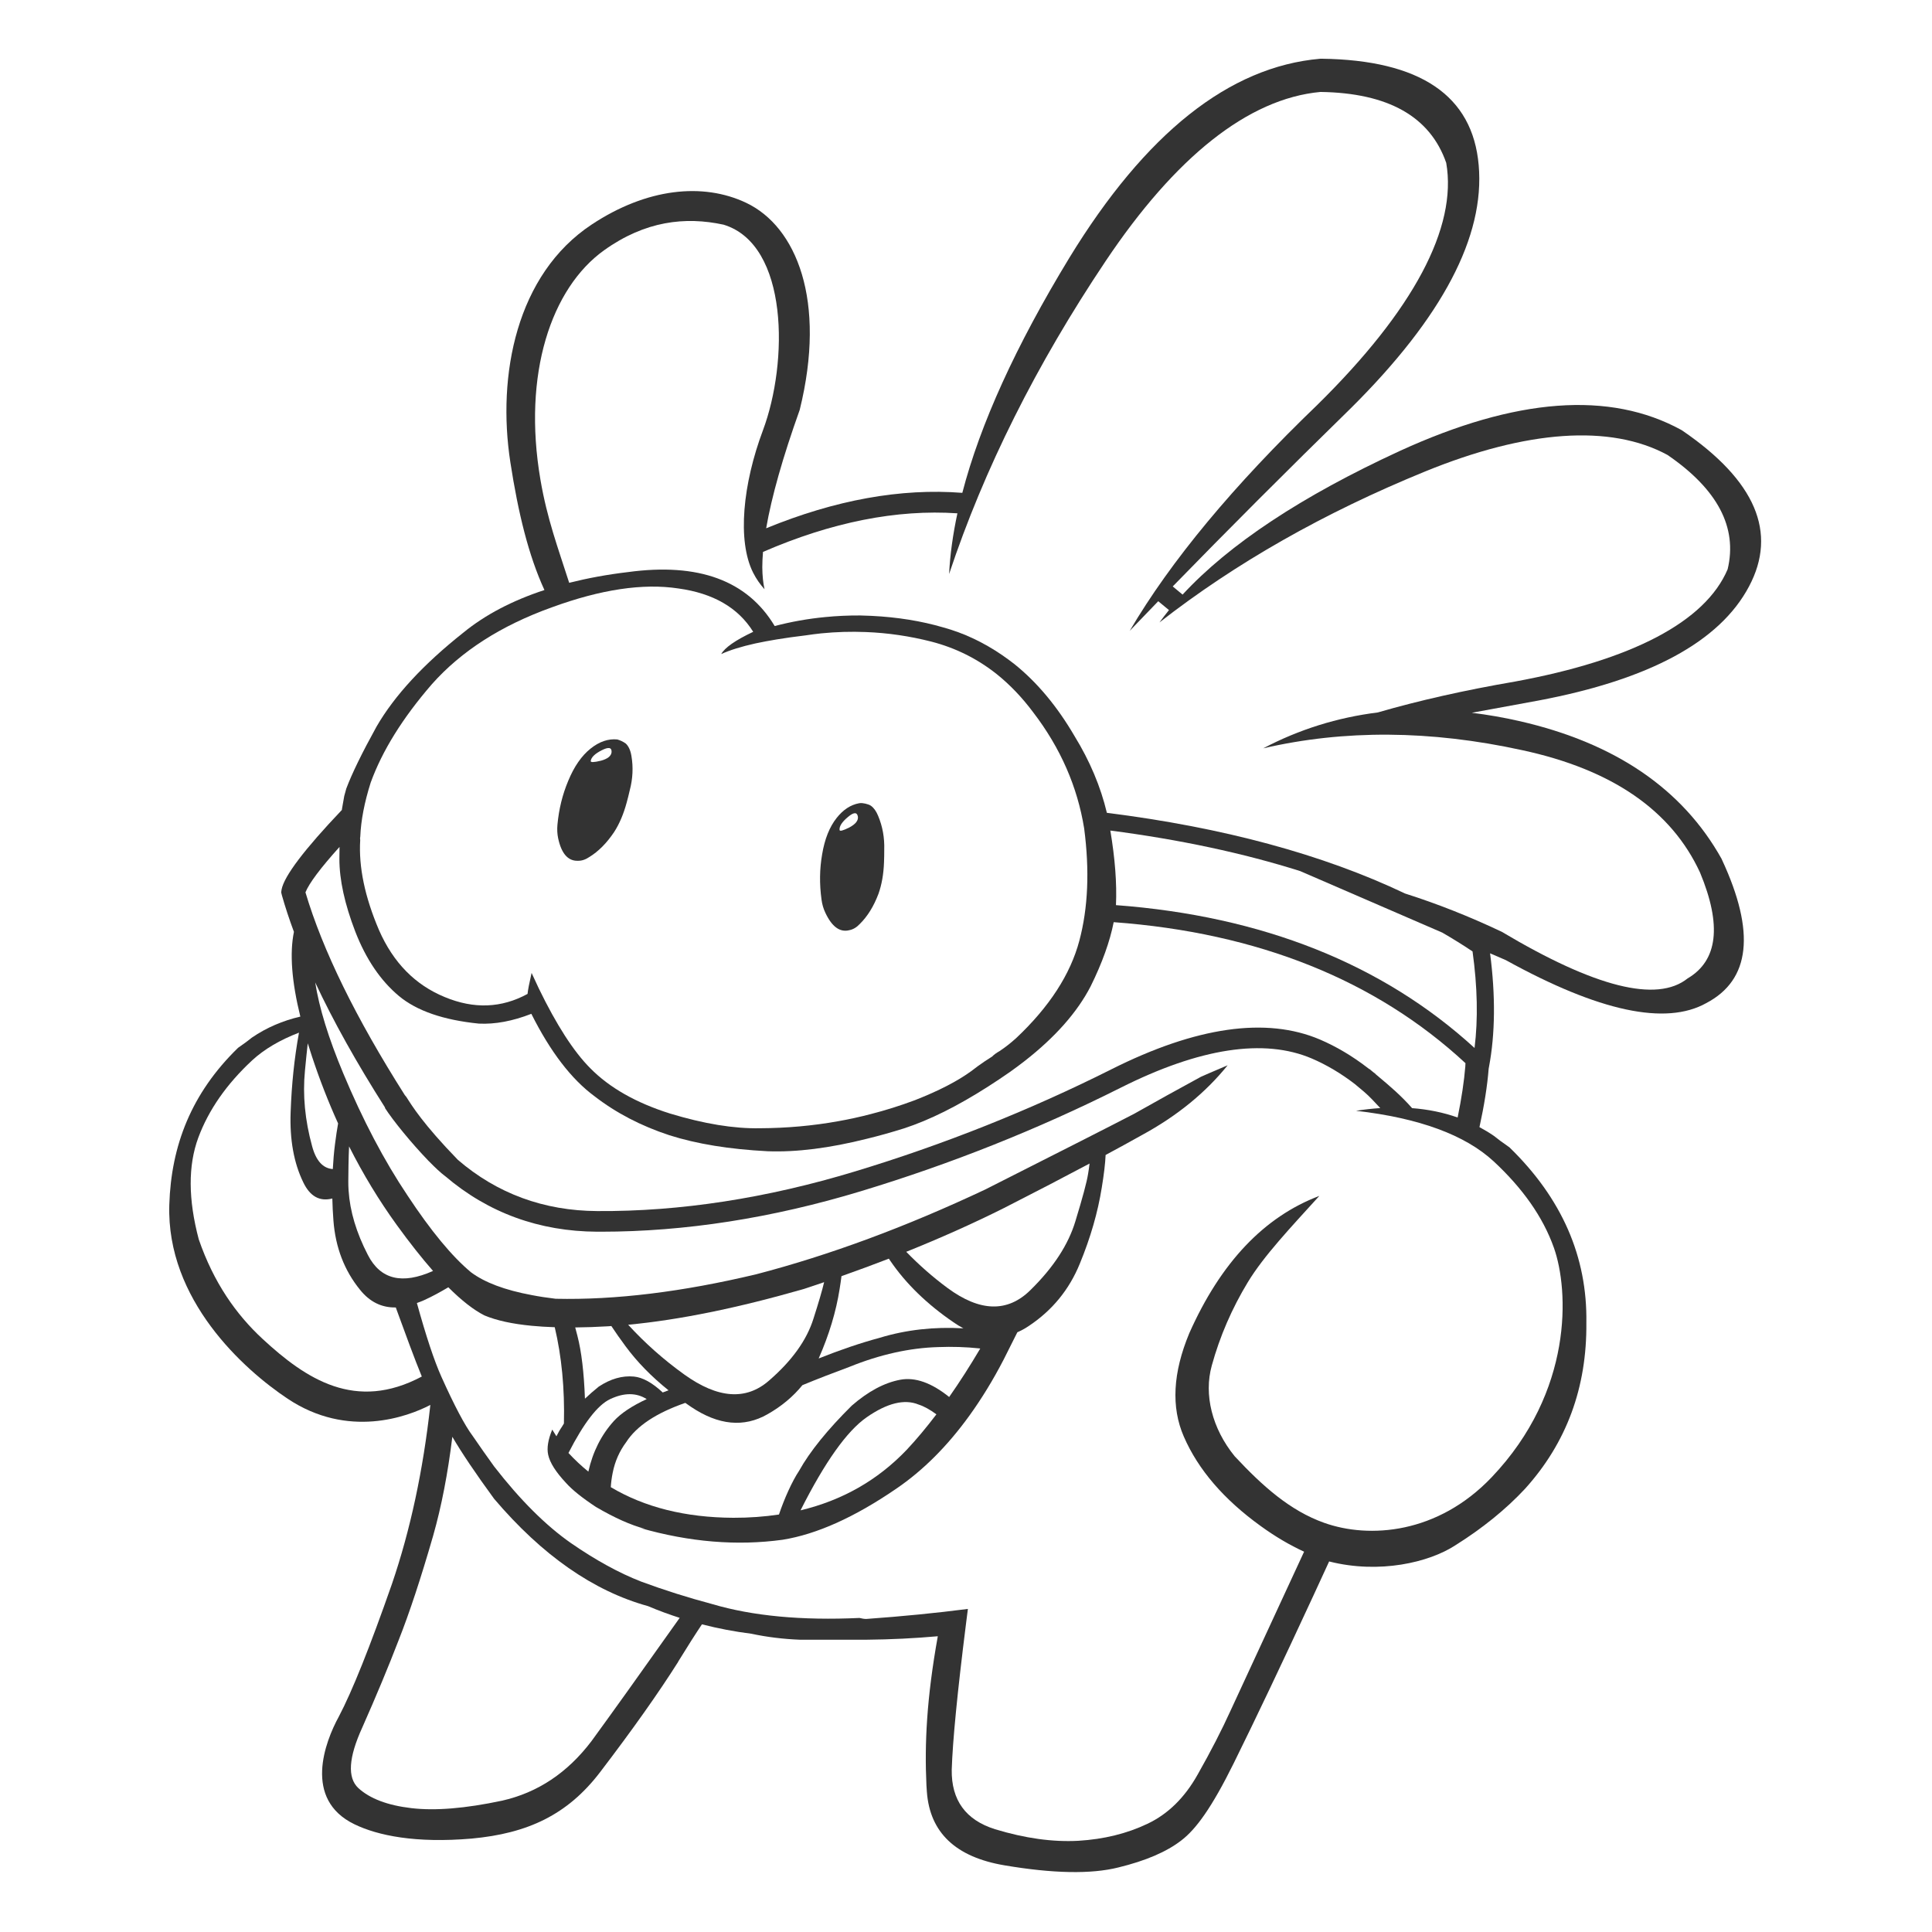 <?xml version="1.0" ?><!-- Generator: Adobe Illustrator 23.0.1, SVG Export Plug-In . SVG Version: 6.00 Build 0)  --><svg height="850pt" id="Layer_1" version="1.1" viewBox="0 0 850 850" width="850pt" xml:space="preserve" xmlns="http://www.w3.org/2000/svg" xmlns:xlink="http://www.w3.org/1999/xlink">
<rect x="0" y="0" width="850" height="850" fill="#333333" stroke="none"/>
<g fill="#ffffff" stroke="none" transform="scale(0.1,0.1)">
	<path d="M1464.2,5143.4c2.1-37.2,5-74.1,9.7-110c4.4-34.4,8.9-64.5,13.6-90.7c-42.7-94-80.9-192-114.7-294.1   c-6.7-19.9-12.8-39.4-18.8-58.5c-3.8,33.3-7.8,73.1-12.3,120.2c-10.5,107.3,0,218.2,31.5,332.7   C1390.6,5107.5,1421.2,5140.4,1464.2,5143.4z" id="1" style="fill:#FFFFFF;"/>
	<path d="M6487.4,4610.7c15.8-126.7,12.8-269.1-8.8-424.8c-42.6-28.7-87.2-56.1-132.9-82.7l-625.8-270.9   c-250.8-79.1-529.5-138.6-834.9-178.2c20.7,123.1,29.1,232.6,24.8,328.1C5552.6,4030.3,6082.8,4240.6,6487.4,4610.7z" id="2" style="fill:#FFFFFF;"/>
	<path d="M1741.4,5752.3c-62.5,1.2-115-24.7-157.5-77.9c-69-84.9-107.9-186.3-116.9-304   c-2.6-33-4.1-65.4-4.9-97.5c-55.6,14.3-98.2-9.3-127.8-71.1c-41.5-85.2-60.1-188.2-55.6-309.1c4.2-121.1,16.3-236.9,36.3-347.2   c0.1-0.8,0.3-1.5,0.4-2.3c-83.9,32.3-153.1,72.9-206.5,122.3c-112.2,104.4-191,217.6-236.5,339.8c-45.3,122.7-44.5,271.8,2.1,447.4   c65.6,190.2,164.4,330.4,281.1,438.3c191.8,177.4,409.3,320.2,700.2,165.1c-30.7-74-75.5-196.9-110.6-293.1   C1743.8,5759.4,1742.6,5755.8,1741.4,5752.3z" id="3" style="fill:#FFFFFF;"/>
	<path d="M2173.9,6594.1c-81.8-111.9-142.9-202.7-183.8-272.8c-19.7,160.9-47.7,306.4-84.5,435.5   c-54,187.2-104.5,340-151.4,458.4c-45.3,117.8-98.8,246.3-160.5,385.5c-60.2,131.8-66,220.4-17.3,265.9   c50.8,46.6,128.5,76.1,233.2,88.4c105,12.4,237.7,1.5,398.2-32.6c157.4-35.2,289-122.8,394.8-262.6   c85.6-117.2,215.3-298.5,387.7-541.9c-47.2-15.2-93.7-32.2-139.2-51.6C2610.9,7000.1,2385.1,6842.7,2173.9,6594.1z" id="4" style="fill:#FFFFFF;"/>
	<path d="M1905.2,5591.6c-49.7-56.6-102.9-123.9-159.6-202.2c-78-107.8-147.9-223-209.8-345.7   c-1.2,23.2-2,51.4-2.6,84.5c-0.4,20.5-0.6,42.8-0.8,67.1c-0.2,14.2,0.3,28.6,1.3,43c6,91,34.2,185.3,84.8,283   C1673.7,5629.2,1769.3,5652.6,1905.2,5591.6z" id="5" style="fill:#FFFFFF;"/>
	<path d="M2643.8,3346.8c29.7-8.1,45.3-20.7,46.9-37.7c1.2-21-13.3-23.7-43.4-8.2c-29.9,15.1-46,30.7-48.4,47   C2597.9,3354.7,2612.8,3354.4,2643.8,3346.8z" id="6" style="fill:#FFFFFF;"/>
	<path d="M6072.6,4875.1c-24.2-25.7-46.9-51.2-72.5-72.8l-39.7-33.2c-60.6-46.6-124.2-84.3-188.8-112   c-210.1-89.8-493.3-46.4-841.8,128.8c-363.2,182.4-747.5,335.4-1142.1,454.9C3397.4,5359.1,3013,5419,2644.9,5419   c-5.9,0-11.8,0-17.7,0c-255.3-1.3-479.7-83.4-667.9-243.9l-0.1,0.1c-19.5-14.6-44.6-38-71.7-65.8l-4.8-4.5l0.2-0.2   c-70.1-72.5-152.7-173-189.9-231h1.7c-125.9-197.7-228.5-381.4-307.9-551.4c17.5,112.1,58.6,245.3,123.3,399.8   c85.8,205.1,180,384.2,282.7,537.4c102.7,155.7,195.7,268.2,279.1,337.7c60.2,45.2,149.4,78.7,267.4,100.6   c32.9,6.4,68,11.8,105.4,16.2c262.6,5.9,556.9-30.1,883-107.9c322.7-84.2,658.4-208.5,1007.3-373   c343-173.3,561.5-284.4,655.5-333.3c91.6-51.8,189.2-105.9,292.9-162.3c7.3-3.6,46.5-20.4,117.7-50.7   c-97.6,121-222.9,223-375.7,306.2c-48.4,27.2-102.5,56.8-161.2,88.4c-1.5,36.3-7.1,83.9-16.9,143.6   c-17.3,108.6-49.4,220.1-96.6,334.6c-46.6,114.4-121.7,206-225.3,274.7c-16.3,11-32.9,19.9-49.5,27.1   c-19.6,39.6-39.6,79.6-60.5,120.6c-46.9,90.5-97.2,172.4-150.7,246.5l0,0c-96.6,133.7-203.8,241.1-322,321.5   c-183.2,125.4-349.7,200.2-499.6,224.3c-200.6,27.5-409.2,10.3-625.8-51.6l20.9,3.7c-62.2-16.2-134.4-48.4-216.6-96.6   c-60.2-39.8-103.8-74.8-130.7-104.8c-45.3-48.2-71.7-89.7-79.2-124.7c-6.5-29.5-0.5-66.4,17.9-110.7c6.8,10.9,12.9,20.6,18.4,29.5   c7.5-15,15.4-29.2,24-41.5c2.8-4.9,5.9-9.8,9-14.7c3.7-153.7-9.9-294.8-40.4-423.7c-35.9-1.2-69.8-3.2-101.3-6.3   c-85.3-8.1-154.6-23.3-207.8-45.5c-47.5-24-100.5-65.4-159.1-123.9c-34,20.2-69,39.6-106.6,56.7c-10.8,5-21.2,8.7-31.7,12.5   c40.3,146,76.3,254.3,107.9,324.7c57.2,127.3,103,213.9,137.4,259.9c31.5,46,63,90.8,94.5,134.4   c114.3,147.3,227.2,259.9,338.7,337.7c108.5,74.9,211.2,131.2,308.1,168.9c100.3,37.2,204.7,70.2,313.2,99.1   c177.3,52.4,393.2,72.7,647.5,60.9c11.1,2.9,21.1,4.4,29.8,4.4c159.7-11.4,308.6-26.2,447.1-44.1c-2.6,20.5-5.2,40.7-7.7,60.4   c-0.2,2-0.5,3.9-0.7,5.8c-37.8,300.4-58.7,514.4-62.7,641.4c-1.9,133.8,61.5,221,190.3,261.5c131.7,40.1,254,57.1,366.7,51   c112.4-6.8,213.8-31.7,304.1-74.8c90-42.5,163.7-114.7,220.9-216.7c57.5-101.3,106.2-196.1,146.2-284.2   c40.3-87.2,117.9-255,232.8-503.3c28-60.6,58-125.3,89.3-192.9c-63.6-29.2-127.1-66.6-190.6-112.6   c-162.7-117.3-275.5-248.6-338.6-393.9c-56.3-129.2-48.3-280.8,24.1-454.8c138.3-310.7,329-512.1,572.1-604   c-124.7,137.5-243.7,262.8-314.4,379.3c-70.3,116-123.3,238.4-158.8,367.2c-35.6,127.9,1.2,276.4,100.5,398.6   c124.2,133.2,244.8,240,393.4,293c199.4,71.2,500.4,48.9,737.6-200.4c360.4-378.7,339.5-823.2,273.9-1009   c-48.6-137.5-139.1-263.4-264.6-380.2c-126.2-116.8-328.3-191.1-606.2-223C6002.4,4881.3,6037.9,4877.4,6072.6,4875.1z" id="7" style="fill:#FFFFFF;"/>
	<path d="M3737.2,3640.3c27.1-14.6,39.5-30.4,37.2-47.4c-3.6-20.7-18.3-20.1-44.1,1.8   c-25.8,21.4-38,40.3-36.6,56.7C3694.2,3658.4,3708.7,3654.6,3737.2,3640.3z" id="8" style="fill:#FFFFFF;"/>
	<path d="M1667.7,4092.6c62.7,142.8,159.1,240.9,289.4,294.2c128,53.2,249.3,48.5,363.9-14   c1.5-16.1,7.4-46.8,17.8-92.3c10.7,23.6,21.3,46.5,31.8,68.4c78.1,161,153.6,278,226.7,351.2c84.3,85.5,201.1,151.9,350.5,199   c149.5,45.3,281.1,66.9,395,64.7c118.3-0.5,233.6-10.8,345.9-31.1c47.3-8.4,94.1-18.7,140.4-30.7c66.5-17,132-37.6,196.5-61.8   c103.6-40.6,185.9-83,246.8-127.2c9.4-7.4,19-14.6,28.8-21.7c20.2-14.7,41.2-28.9,63.1-42.5c9.3-9.1,20.3-17.2,33.1-24.2   c24.8-16.5,48.9-35.3,72.2-56.4c0.5-0.5,1-0.9,1.5-1.3c145.7-137.3,238.3-280.1,277.7-428.5c38.3-143.9,45.3-308.4,21.1-493.6   c-29.8-184.1-104.3-354.2-223.7-510.2c-48.8-65.5-102.4-121.7-160.7-168.5c-85.6-68-181.5-115.7-287.7-143.2   c-95.6-24.4-191.9-38.5-288.9-42.2c-64.8-2.6-130-0.7-195.6,5.8c-22.9,2.4-45.9,5.4-69.1,8.9c-45.4,5.4-87.6,11.3-126.5,17.7   c-33.8,5.6-65.2,11.5-94.3,17.7c-62,13.8-112.1,29.4-150.3,46.7c16-28.5,63-61.1,140.7-97.8c-66-106.1-175.9-169.7-329.8-190.8   c-155-23.5-340.4,4.2-556.1,83.1c-222.6,79.8-398.6,192.5-527.8,338.2c-128.6,148.4-218.2,292.6-269.1,432.5   c-27.7,87.3-43,166.7-45.9,238c-1.2,5-1.4,10.1-0.3,15.2C1577.5,3814.3,1605.2,3946.6,1667.7,4092.6z M3617,3759   c11.1-67.2,32.4-120.7,63.9-160.4c28.7-36.3,61.5-57.8,98.4-64.6c4.7-0.9,9.6-1.1,14.4-0.6c9.2,1,18.2,3,26.9,6.1   c4.1,1.4,8,3.3,11.5,5.8c12.6,9.1,23.1,23.9,31.5,44.5c19.4,46.4,28.3,95.9,26.7,148.4c0.1,19.1-0.3,37.6-1,55.6   c-1.9,52.3-10.1,98.5-24.4,138.6c-20.8,55-48.1,99.2-82.1,132.6c-13.8,14.9-29.1,24-46,27.4c-41.7,10.6-77-15.2-105.9-77.4   c-8.2-17.2-13.7-36.2-16.5-57.1C3604.9,3889.5,3605.8,3823.2,3617,3759z M2452.5,3628.5c6.3-68.8,22.2-133.2,47.5-193.2   c25.9-62.9,58.7-110.2,98.3-141.8c38.4-30.7,77.6-44.1,117.5-40.2c13.4,3.8,25.8,9.7,37.1,17.8c12.7,11.7,21.1,30,25.2,55.1   c8.4,49.6,6,99.8-7.4,150.6c-4.2,18.6-8.7,36.6-13.5,53.9c-13.6,50.5-31.9,93.7-55,129.5c-32.6,48.9-69.2,85.8-109.8,110.6   c-16.8,11.4-33.8,16.8-51,16.3c-42.9,0.9-71.5-32.2-85.8-99.2C2451.7,3669.2,2450.6,3649.5,2452.5,3628.5z" id="9" style="fill:#FFFFFF;"/>
	<path d="M1788,4826.5c23.8,37.4,72.6,117.8,226.3,276.2c172.4,148.5,378.6,224.3,613.5,225.5   c364.7,2.5,745.8-56.7,1133.6-174.3c389.7-118,769.1-269.1,1127.7-449.1c373.5-187.8,682.5-231.9,918.3-131.2   c71.7,30.7,141.8,72.3,208.5,123.6l8.3,6.4l0.7-0.5l15.4,12.9l11.6,8.9l-0.4,0.5l13,10.9c51.8,43.3,99.7,84.2,148.2,139.1   c71,5.4,137.8,19.1,200.3,41.2c17.1-83.9,28.5-159.4,33.9-226.1c-0.1-1.2-0.1-2.3,0-3.5l0.6-9.4   c-394.2-365.7-914.1-573.9-1547.7-620.4c-16.7,84.6-50.3,178.6-101.4,282.2c-58.8,113.9-155.6,223.5-290.3,328.7   c-21.1,16.5-43.2,32.8-66.3,49.2c-31.9,22.2-63.2,43.1-93.9,62.7c-134.9,86.4-258.6,148-371.1,184.6   c-55.8,17.5-109.7,32.6-161.9,45.3c-164.8,41.5-310.8,59.9-437.9,55.1c-167.9-8.6-312-32.1-432.3-70.5   c-124.7-41-234.3-98.1-329-171.4c-101.9-75.1-194.5-196-278-362.7c-82.5,32.2-159.5,46.6-230.9,43.1   c-155.6-15.7-272.5-55.9-350.9-120.8c-81.3-67.8-145.6-162.5-192.8-284c-46.7-121.5-70-228.2-69.9-320c0-18.4,0.3-35.6,0.6-52.6   c-83.4,92.6-133.7,159.5-149.9,199.9c75.8,255,221.5,552.2,437,891.8C1783.6,4820.9,1785.9,4823.8,1788,4826.5z" id="10" style="fill:#FFFFFF;"/>
	<path d="M0,0v8500h8500V0H0z M7694.9,2580.2c-128.3,242.4-437.3,409.8-927.1,502   c-99.8,18-197.2,35.9-292.5,53.7c69.2,8.5,139.6,20.6,211.3,37c420,96.4,715.8,298.2,887.6,605.6l1.9,4.3   c148,318.3,125,528.4-69,630.3c-178.5,100-472.5,37-881.8-188.8l-69.6-30.1c24.2,185.6,22.8,354-4.9,500.5l-1.3,7   c-5.9,75.6-19.5,161.5-40.5,257.2c21.9,11.7,43.2,24.6,63.8,38.7c14.3,11.9,37,28.7,68.2,50.3c230.2,223.8,342.9,481.1,338.3,771.8   c2.7,284.8-87.2,528.2-269.8,730.3c-84.2,90.3-186.4,173.2-306.7,248.7c-115.3,75.4-334.5,127.1-555.2,71   c-23.4,51.1-46.6,101.6-69.7,151.3c-137.4,296.8-254.1,542.3-350.1,736.5c-96.3,194.8-165.9,290.5-230.7,339.7   c-64.4,50-156.8,89.6-277.1,118.9c-120,29.9-287.1,26.8-501.2-9.5c-214.2-36.2-327.9-144-341-323.4c-0.7-9.7-1.3-19.2-1.9-28.5   c-8.6-181.8,0.8-383.1,50-655.9c-101.2,9-205.9,14.3-314.8,15.3h-291.4c-74.1-2.9-145.6-11.7-214.4-26.4   c-74.2-9.3-146.5-23.2-217.1-41.3c-28.1,41.8-62.9,96.4-104.7,164.4l-0.2,1.1c-86.2,136.4-200.6,298-343.3,485   c-143.8,188.1-319,269.4-565,292.1c-245.1,21.1-412.4-12.8-515.9-63.1c-226.4-109.9-129.1-362.8-68.6-473.4   c58.8-111.4,136.7-305.9,233.8-583.7c81.1-237.3,137.3-500.1,169-787.7c-100.9,52.5-362.6,149.3-627.7-27.2   c-193-128.5-534.2-434.9-520.8-854.1c8.3-259.7,96.7-489.7,302.4-689.8c27.9-19.3,48.2-34.3,61-45c64.4-43.9,135.5-74.4,213.1-92.4   c-38.1-154.3-47.5-278.5-28.2-372.8c-20.4-54.9-38-108.1-52.6-159.6l-3.5-14l1.7-12.2c11-59.3,99.7-176.3,265.3-350.5   c0.2-1.7,0.4-3.8,0.6-5.4c3.1-18.7,6.4-37.4,9.9-56.1c3-10.9,6-21.8,9-32.7c24.9-66.3,69.3-157.2,133.1-272.7   c78.9-136.3,206-274,381.5-413c96.9-79.3,216.4-141.5,357.1-187.7c-70-152.1-115.7-340-150-562.5   c-59-382.9,26.3-826.3,358.3-1045.8c241.4-159.6,488.8-185.9,680-94.9c219.6,104.6,353.8,429.1,234.8,910.6   c-74.7,209.1-123.8,382.7-147.6,520.9c304.3-124.8,592.5-176.9,863-155.9c78.6-302.3,235.3-646.8,470.8-1033.9   c335.7-549,703.5-840.9,1103.2-875.9l5.4-0.2c435.1,5.7,665.9,161.9,692.4,468.3c27.7,312.9-159.4,669-561.3,1068.2   c-285.7,279.4-547.1,541-784.8,785.3c14.4,11.8,28.8,23.6,43.4,35.9c205.3-222,523.3-432.6,955-631.7   c511.7-234.5,924.9-265.3,1239.7-92.4l4.1,2.6C7723.3,2114.5,7821.1,2343.1,7694.9,2580.2z" id="11" style="fill:#FFFFFF;"/>
	<path d="M2763.6,5828.3c72.7,79.4,154.7,152.8,247.4,219.3c147.3,105.6,271.2,114.5,371.9,26.8   c100.9-87.1,166.2-177.9,195.9-272.6c22.9-71.3,38.5-124.8,47-160.8c-29.2,9.9-58.4,19.9-88.1,29.6   C3245.3,5754.8,2987.3,5807.3,2763.6,5828.3z" id="12" style="fill:#FFFFFF;"/>
	<path d="M2588.5,6474.5c19.5-87.1,56.8-161.4,112.2-222.7c31.7-34.4,80.1-66.5,144.5-96.3   c-45.5-28.7-99-29-160.5-0.1c-54.8,25.6-116,104.8-183.7,237.1C2528.5,6422,2557.6,6449.5,2588.5,6474.5z" id="13" style="fill:#FFFFFF;"/>
	<path d="M2689.7,5834c-4.6,0.3-9.4,0.8-13.9,1.1c-51.3,3-99.6,4.7-145.1,5.1c3.2,11.9,6.4,24,9.6,36.5   c17.9,68.8,28.9,161.3,33.2,276.9c18.4-17.5,38.5-35.1,60.7-53c51.9-34.4,103.5-49.1,154.8-44.3c38.6,3.7,80.9,27.2,126.7,70   c8.4-3.2,16.6-6.3,25.5-9.5c-75.1-60.3-138.2-124.9-189-193.8C2728,5890.4,2707.5,5860.9,2689.7,5834z" id="14" style="fill:#FFFFFF;"/>
	<path d="M7336.5,2001.7c-251.4-136.5-620.6-109.5-1066.3,72.5c-444.6,181.5-834.3,402.9-1169,664.2   c13.2-18.2,27.2-36.2,41.8-54.3c-15.8-13.4-31.5-26.2-47.2-39c-42.5,44-84.5,87.5-125.5,130.3c180.3-307,455.9-638.9,827-995.7   c420.9-414.7,615.1-778.8,565.5-1063.1c-70.7-203.8-255.2-307.8-553.4-312.1c-318.3,29.5-639,287.2-945,744.1   c-305.3,455.8-534.9,914.7-688.7,1376.8c4.1-84.6,16.6-173.8,36.5-267c-266.9-18-552.6,38.5-855.3,169.8c-2,24-3.1,46.6-3.1,67.7   c0.3,36.5,3.6,68.6,9.8,96.5c-19.9-21.9-36.6-46.1-50.1-72.7c-70.7-140.5-45.4-390.3,43.1-626.5   c111.8-298.5,114.2-816.9-173.1-904.7c-169.4-36.7-345.9-16.1-525.6,112.5c-232.1,166-360.1,543.2-280.1,1010.1   c29.5,172.5,77.3,299.6,126.4,453c80.4-20.2,166.2-36.3,259-47.2c310.1-42.1,525.1,37.1,645.1,237.4c72.5-19,146.7-32.2,222.5-39.5   c50.6-5,101.9-7.3,153.9-7c16.5,0.3,32.9,0.9,49.2,1.7c114.4,5.6,219.6,22.6,315.8,50.8c90.1,24.6,176.7,65.3,259.7,122.1   c18.1,12.5,36,25.6,53.6,39.3c100.1,80.5,188.3,186.1,264.6,316.9c67.4,109.7,114.7,222.2,142.2,337.5   c511,64.1,950.6,183,1312.4,355.2c139.1,44.2,280.6,99.8,424.8,168.1c410.5,244.6,683.1,313,817.7,205.3   c133.1-78.3,151.3-233.5,54.8-465.8c-126.5-274.1-387.7-453.7-783.7-538.7c-402.2-87.9-781.6-90.5-1138.2-7.9   c158.4-83.3,326.4-135.6,504-157.8c181-52.5,382.1-97.9,604.2-136c511.3-94.1,836.7-261.6,935.1-494   C7644.9,2320.4,7556.8,2152.8,7336.5,2001.7z" id="15" style="fill:#FFFFFF;"/>
	<path d="M4533.9,5675.4c100.8-98.9,166.7-200,197.6-303.2c31.4-102.8,50-171.8,55.5-207   c2.3-13.3,4.6-28.8,6.7-46.1c-110.2,58.7-235.6,123.9-377.5,196.2c-134.3,67.2-277.4,131.2-429.1,192.1   c55.3,56.9,115.4,110.2,181.4,159C4311.5,5772.1,4433.3,5775.1,4533.9,5675.4z" id="16" style="fill:#FFFFFF;"/>
	<path d="M3812.9,6235.5c-86.9,60.4-183.9,197.1-290.9,409.4c183.6-44,339.3-132.5,466.8-266   c43.9-46.7,87.5-99.2,131-156.4c-28.5-20.9-54.4-35.4-77.8-42.8C3979.9,6153.9,3903.5,6172.5,3812.9,6235.5z" id="17" style="fill:#FFFFFF;"/>
	<path d="M3910.6,5537.6c-67.8,26.2-137.3,51.8-208.4,76.9c-2.2,17.3-4.8,35.7-8.1,55.9   c-15.7,100.1-46.4,202.1-92.3,306.3c93-37.2,182.9-67.8,269.2-91.2c116.1-35.2,238.6-48.8,367.4-41.4   c-14.3-7.7-28.8-16.5-43.4-26.6c-116.9-79.9-209.8-170.2-278.5-271.1C3914.3,5543.3,3912.6,5540.6,3910.6,5537.6z" id="18" style="fill:#FFFFFF;"/>
	<path d="M4312.7,5933c-1.3-0.2-2.5-0.4-3.8-0.6c-59.4-6.3-119.6-8.2-180.6-5.8   c-126.5,3.6-257.1,32.7-391.8,87.3c-72.1,26.6-140.8,53.3-206.2,80.2c-41,50.4-92,93.2-153.4,127.9   c-103.7,59.4-215.9,48.7-336.5-32.3c-8.7-5.8-16.9-11.7-25.4-17.6c-126.9,44-214,101.4-259.9,172.5   c-29.7,39.8-49.5,84.6-59.4,134.4c-4.5,21.8-7.2,43.1-8.5,63.9c148.9,88.6,328.5,133.7,539.3,134.7c70,0.2,136.8-4.8,200.6-14.3   c23.2-68.9,57.3-145.4,88.7-192.7c47.5-84.9,124.7-180.4,231.7-286.5c72.8-63.2,144.1-101.1,213.8-113.9   c65.7-12,137.2,13.7,214.6,76C4221.7,6081,4267.3,6009.8,4312.7,5933z" id="19" style="fill:#FFFFFF;"/>
</g>
</svg>